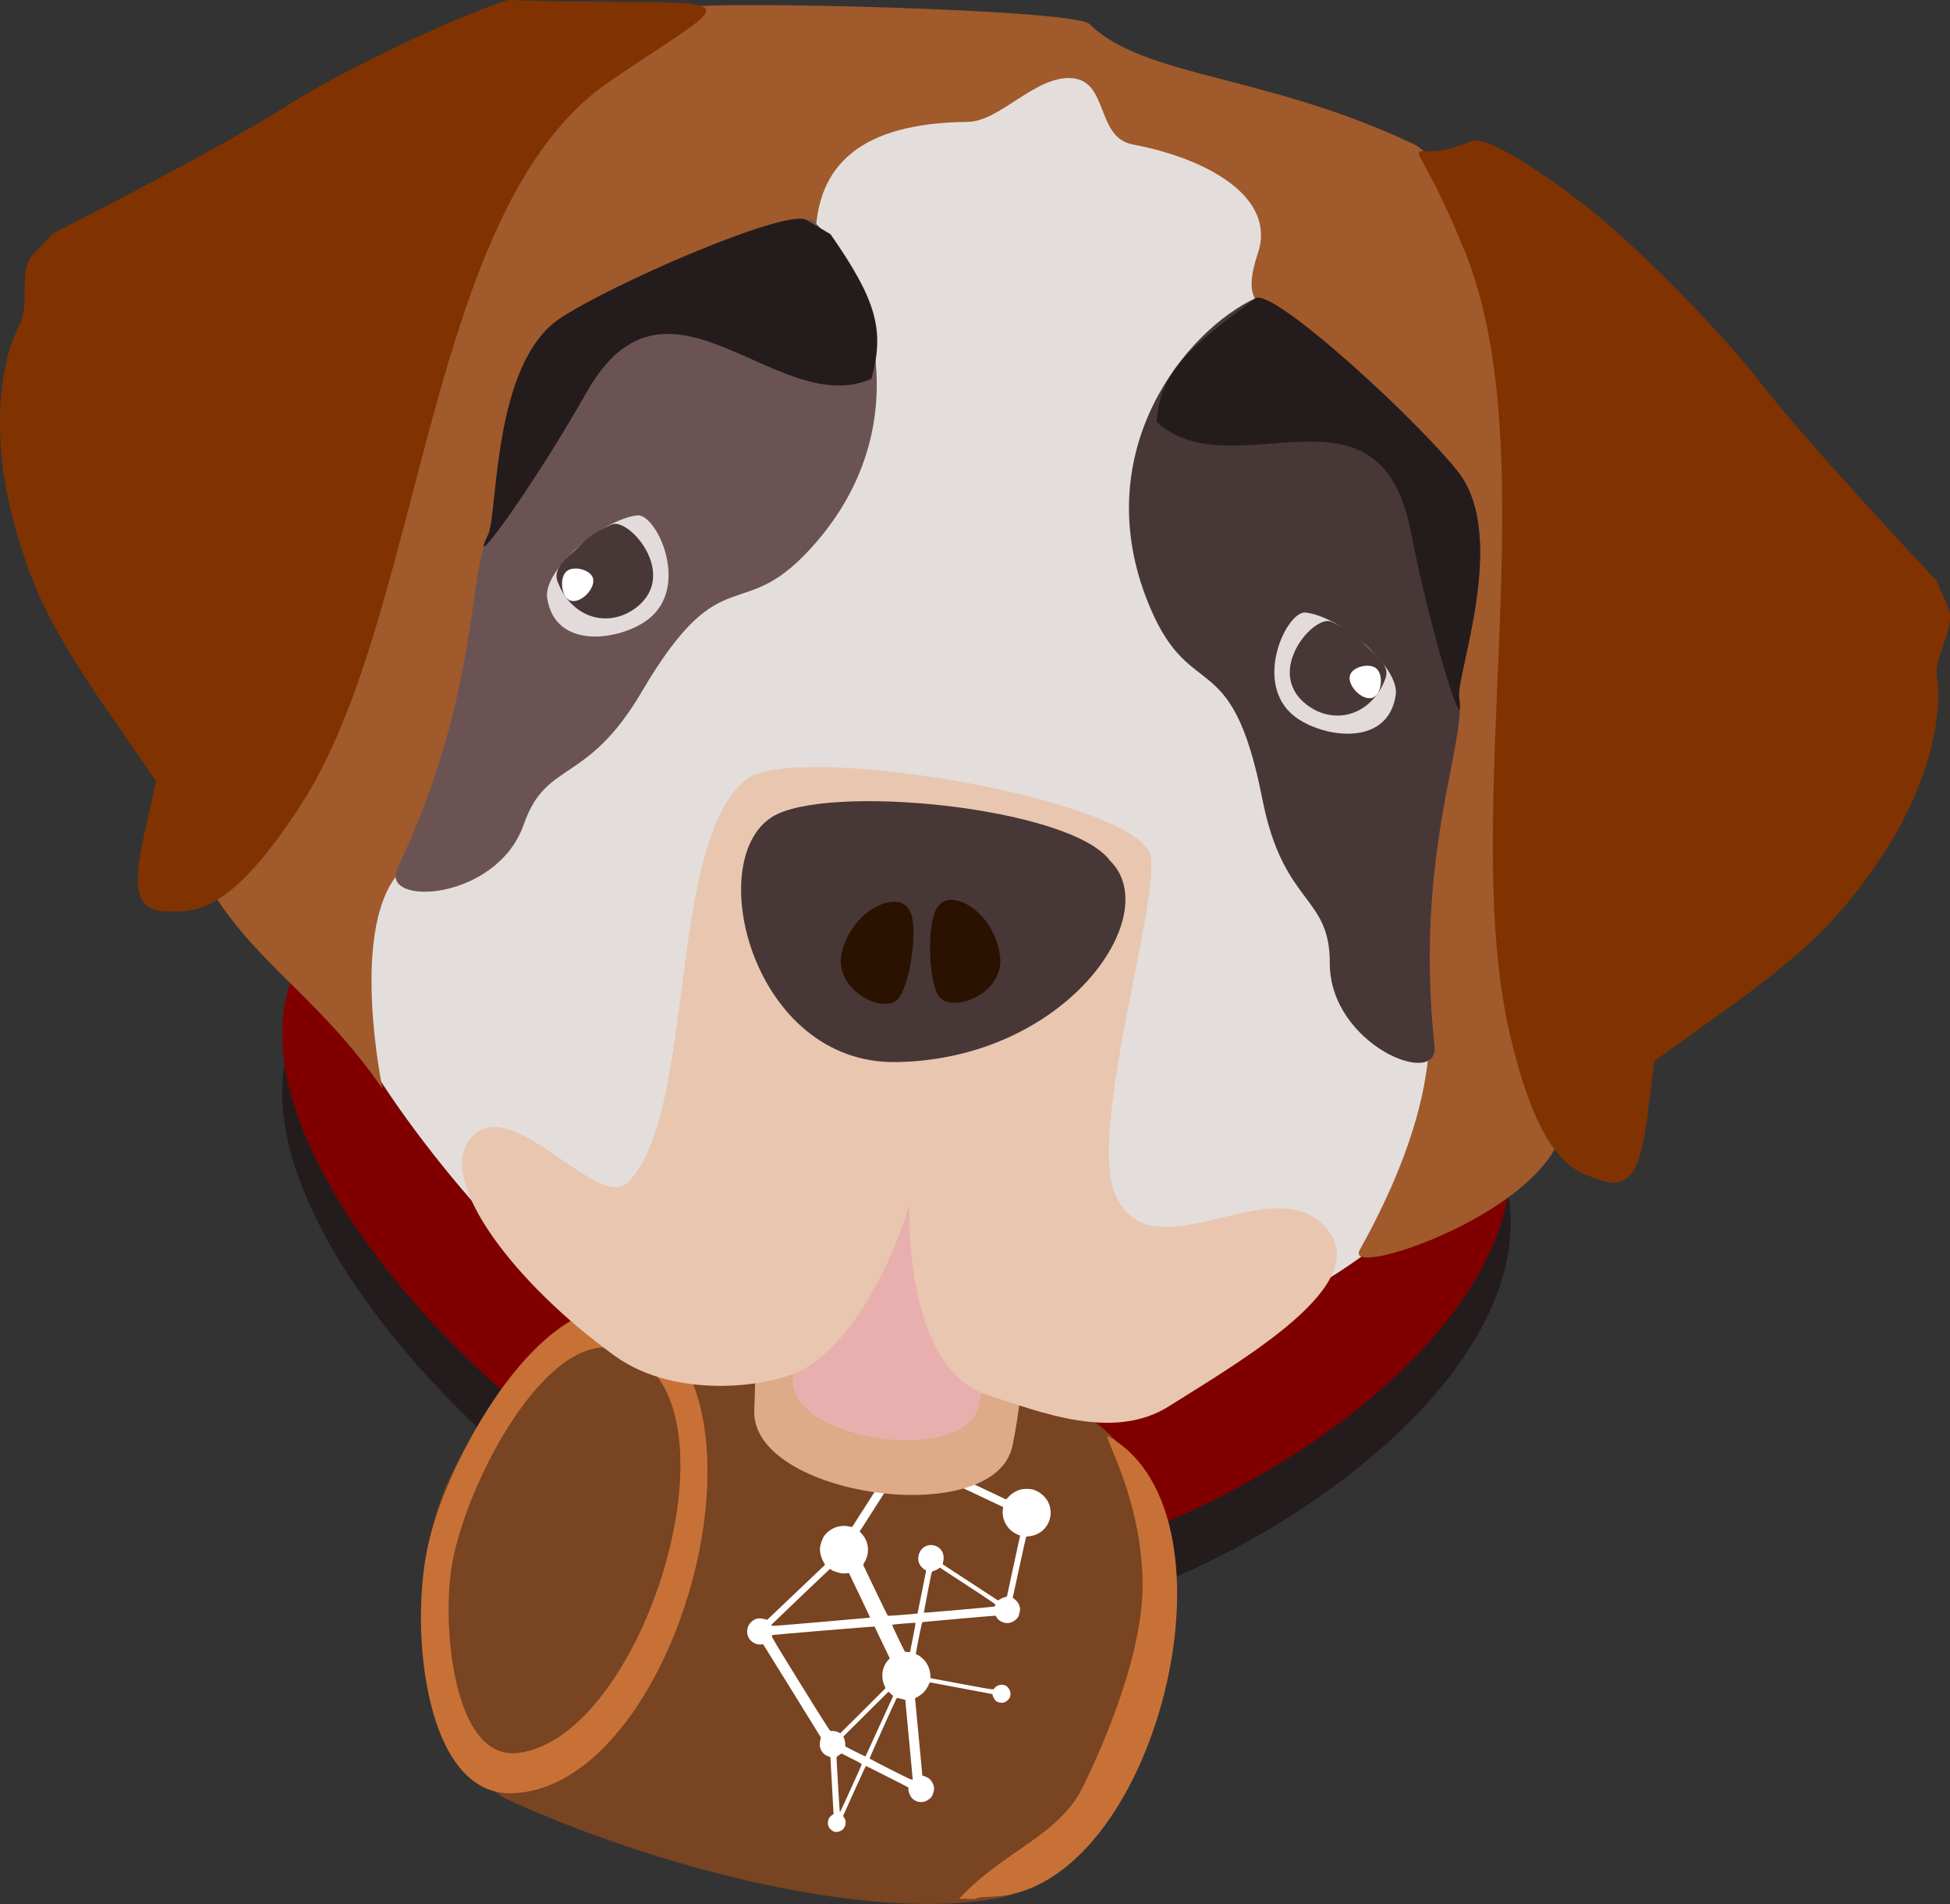 <?xml version="1.0" encoding="UTF-8" standalone="no"?>
<!-- Created with Inkscape (http://www.inkscape.org/) -->

<svg
   xmlns:dc="http://purl.org/dc/elements/1.1/"
   xmlns:cc="http://creativecommons.org/ns#"
   xmlns:rdf="http://www.w3.org/1999/02/22-rdf-syntax-ns#"
   xmlns:svg="http://www.w3.org/2000/svg"
   xmlns="http://www.w3.org/2000/svg"
   xmlns:sodipodi="http://sodipodi.sourceforge.net/DTD/sodipodi-0.dtd"
   xmlns:inkscape="http://www.inkscape.org/namespaces/inkscape"
   width="87.056mm"
   height="85.001mm"
   viewBox="0 0 87.056 85.001"
   version="1.1"
   id="svg8"
   inkscape:version="0.92.2 5c3e80d, 2017-08-06"
   sodipodi:docname="metacurious.svg">
  <rect x="0" y="0" width="87.056" height="85.001" fill="#333333" stroke="none"/>
  <defs
     id="defs2" />
  <sodipodi:namedview
     id="base"
     pagecolor="#ffffff"
     bordercolor="#666666"
     borderopacity="1.0"
     inkscape:pageopacity="0.0"
     inkscape:pageshadow="2"
     inkscape:zoom="1.4"
     inkscape:cx="139.36295"
     inkscape:cy="172.71148"
     inkscape:document-units="mm"
     inkscape:current-layer="layer1"
     showgrid="false"
     inkscape:window-width="1440"
     inkscape:window-height="851"
     inkscape:window-x="0"
     inkscape:window-y="1"
     inkscape:window-maximized="1"
     fit-margin-top="0"
     fit-margin-left="0"
     fit-margin-right="0"
     fit-margin-bottom="0" />
  <g
     inkscape:label="Layer 1"
     inkscape:groupmode="layer"
     id="layer1"
     transform="translate(-23.205,-98.09)">
    <g
       id="g1419"
       transform="translate(17.765,-7.56)">
      <path
         sodipodi:nodetypes="sass"
         style="fill:#241c1c;stroke-width:0.411"
         d="m 18.722,151.426 c -4.348,8.503 13.003,25.947 25.354,27.341 11.519,1.3 30.117,-9.661 28.736,-19.586 -1.108,-7.962 -51.084,-13.633 -54.09,-7.755 z"
         id="path1052"
         inkscape:connector-curvature="0" />
      <path
         inkscape:connector-curvature="0"
         id="path1014"
         d="m 18.722,148.781 c -4.348,8.503 13.003,25.947 25.354,27.341 11.519,1.3 30.117,-9.661 28.736,-19.586 -1.108,-7.962 -51.084,-13.633 -54.09,-7.755 z"
         style="fill:#800000;stroke-width:0.411"
         sodipodi:nodetypes="sass" />
      <path
         sodipodi:nodetypes="cssssssscsc"
         style="fill:#e3dedb;stroke-width:0.411"
         d="m 42.755,113.022 c -0.575,1.498 -14.478,5.334 -16.231,13.356 -0.971,4.443 -5.86,23.97 -5.535,24.86 1.194,3.268 8.526,12.438 11.369,12.864 0,0 20.909,1.199 23.693,1.995 2.192,0.626 17.902,-6.35 14.681,-13.19 -3.961,-8.412 0.751,-16.439 -0.007,-24.425 -0.359,-3.779 -8.226,-9.392 -8.739,-12.421 -0.495,-2.925 -6.281,-7.257 -8.444,-7.867 -0.69,-0.675 -9.607,1.752 -10.788,4.828 z"
         id="path936"
         inkscape:connector-curvature="0" />
      <path
         inkscape:connector-curvature="0"
         id="path930"
         d="m 36.314,105.971 c -2.575,0.85 -10.928,9.238 -11.624,11.705 -0.997,3.533 -11.434,25.11 -9.718,27.862 2.004,3.213 4.815,4.756 7.549,8.726 0,0 -1.461,-6.906 0.635,-9.534 2.15,-2.695 4.263,-8.541 4.263,-8.541 -0.612,2.733 0.432,-11.362 1.359,-12.477 8.101,-9.755 13.067,-6.663 13.071,-7.392 0.019,-3.334 2.053,-5.181 6.798,-5.229 1.439,-0.015 3.019,-2.078 4.649,-1.951 1.643,0.129 1.064,2.649 2.712,2.959 3.299,0.62 6.425,2.335 5.592,4.846 -0.838,2.527 0.281,2.318 2.002,3.795 4.321,3.709 4.321,3.709 6.568,11.615 1.35,4.748 -2.565,8.364 -1.384,15.632 0.271,1.666 1.83,5.445 -2.646,13.475 -0.816,1.465 9.912,-2.22 9.073,-6.423 -1.472,-7.372 -0.991,-6.934 -0.555,-12.923 0.148,-2.042 -0.392,-13.136 -0.68,-15.791 -0.843,-7.758 -3.96,-13.547 -5.416,-14.237 -6.62,-3.138 -12.025,-2.96 -14.485,-5.365 -0.69,-0.675 -16.935,-1.027 -17.763,-0.753 z"
         style="fill:#a05a2c;stroke-width:0.411"
         sodipodi:nodetypes="csscscsssssssssssssscc" />
      <path
         sodipodi:nodetypes="cccssscccc"
         inkscape:connector-curvature="0"
         id="path932"
         d="m 41.395,115.446 c -1.766,0.045 -8.549,3.026 -10.72,4.415 -3.092,1.978 -2.906,8.579 -3.376,9.488 -1.017,1.967 -0.413,7.241 -4.116,15.069 -0.813,1.718 4.445,1.48 5.645,-1.974 0.999,-2.877 2.804,-1.727 5.257,-5.902 3.709,-6.313 4.433,-2.713 7.87,-6.771 4.584,-5.411 2.275,-11.835 -0.184,-14.24 -0.065,-0.063 -0.193,-0.09 -0.376,-0.086 z"
         style="fill:#6c5353;stroke-width:0.411" />
      <path
         sodipodi:nodetypes="cccccccccc"
         inkscape:connector-curvature="0"
         id="path934"
         d="m 61.591,118.94 c -0.038,7e-4 -0.07,0.007 -0.098,0.02 -3.117,1.456 -7.42,6.755 -4.883,13.378 1.902,4.967 3.776,1.808 5.188,8.992 0.934,4.751 3.017,4.263 3.009,7.309 -0.01,3.657 4.874,5.62 4.675,3.73 -0.905,-8.612 1.409,-13.39 1.099,-15.583 -0.143,-1.014 2.216,-7.181 -0.048,-10.071 -1.699,-2.168 -7.769,-7.797 -8.942,-7.775 z"
         style="fill:#483737;stroke-width:0.411" />
      <path
         sodipodi:nodetypes="cccccscccssssc"
         style="fill:#803300;stroke-width:0.411"
         d="m 28.102,105.65 c -2.575,0.85 -7.46,3.191 -9.855,4.723 -3.092,1.978 -10.448,5.704 -10.448,5.704 l -0.892,0.949 c -0.666,0.709 -0.118,2.193 -0.589,3.102 -1.017,1.967 -1.163,5.241 -0.374,8.388 0.823,3.28 1.741,5.152 4.475,9.122 l 1.989,2.889 -0.504,2.255 c -0.612,2.733 -0.359,3.559 1.091,3.559 1.152,0 2.702,0.136 5.855,-4.72 5.54,-8.53 5.555,-26.662 13.75,-32.295 3.816,-2.622 5.453,-3.315 3.598,-3.511 -1.276,-0.135 -4.75,-0.034 -8.097,-0.165 z"
         id="path840"
         inkscape:connector-curvature="0" />
      <path
         inkscape:connector-curvature="0"
         id="path928"
         d="m 76.299,114.896 c 2.137,1.67 5.944,5.522 7.682,7.774 2.243,2.906 7.908,8.897 7.908,8.897 l 0.519,1.195 c 0.387,0.892 -0.629,2.104 -0.493,3.119 0.293,2.195 -0.675,5.326 -2.48,8.021 -1.882,2.81 -3.378,4.261 -7.292,7.075 l -2.848,2.047 -0.287,2.293 c -0.347,2.779 -0.864,3.471 -2.229,2.981 -1.085,-0.389 -2.589,-0.784 -3.918,-6.419 -2.334,-9.9 1.718,-25.833 -2.038,-35.041 -2.679,-6.566 -2.865,-3.444 0.262,-4.876 0.878,-0.402 4.526,2.398 5.214,2.935 z"
         style="fill:#803300;stroke-width:0.411"
         sodipodi:nodetypes="cccccscccssscc" />
      <g
         transform="translate(115.881,9.44)"
         id="g971">
        <path
           sodipodi:nodetypes="ssss"
           style="fill:#e3dbdb;stroke-width:0.411"
           d="m -52.153,123.556 c -0.842,-0.092 -2.384,3.156 -0.5,4.629 1.225,0.958 4.179,1.42 4.524,-0.95 0.182,-1.252 -2.481,-3.511 -4.024,-3.679 z"
           id="path960"
           inkscape:connector-curvature="0" />
        <path
           inkscape:connector-curvature="0"
           id="path962"
           d="m -51,123.967 c -0.769,-0.353 -3.008,2.216 -1.124,3.689 1.225,0.958 2.911,0.522 3.537,-1.163 0.224,-0.604 -0.518,-1.114 -0.833,-1.419 -0.447,-0.434 -0.58,-0.648 -1.58,-1.107 z"
           style="fill:#483737;stroke-width:0.411"
           sodipodi:nodetypes="sssss" />
        <path
           sodipodi:nodetypes="aaaa"
           style="fill:#ffffff;stroke-width:0.411"
           d="m -50.176,126.368 c -0.122,0.455 0.558,1.144 1.004,0.993 0.415,-0.14 0.511,-1.01 0.184,-1.302 -0.305,-0.272 -1.081,-0.087 -1.188,0.308 z"
           id="path966"
           inkscape:connector-curvature="0" />
      </g>
      <g
         id="g979"
         transform="matrix(-1,0,0,1,-18.261,5.102)">
        <path
           inkscape:connector-curvature="0"
           id="path973"
           d="m -52.153,123.556 c -0.842,-0.092 -2.384,3.156 -0.5,4.629 1.225,0.958 4.179,1.42 4.524,-0.95 0.182,-1.252 -2.481,-3.511 -4.024,-3.679 z"
           style="fill:#e3dbdb;stroke-width:0.411"
           sodipodi:nodetypes="ssss" />
        <path
           sodipodi:nodetypes="sssss"
           style="fill:#483737;stroke-width:0.411"
           d="m -51,123.967 c -0.769,-0.353 -3.008,2.216 -1.124,3.689 1.225,0.958 2.911,0.522 3.537,-1.163 0.224,-0.604 -0.518,-1.114 -0.833,-1.419 -0.447,-0.434 -0.58,-0.648 -1.58,-1.107 z"
           id="path975"
           inkscape:connector-curvature="0" />
        <path
           inkscape:connector-curvature="0"
           id="path977"
           d="m -50.176,126.368 c -0.122,0.455 0.558,1.144 1.004,0.993 0.415,-0.14 0.511,-1.01 0.184,-1.302 -0.305,-0.272 -1.081,-0.087 -1.188,0.308 z"
           style="fill:#ffffff;stroke-width:0.411"
           sodipodi:nodetypes="aaaa" />
      </g>
      <path
         style="fill:#241c1c;stroke-width:0.411"
         d="m 61.591,118.94 c -0.038,7e-4 -0.07,0.007 -0.098,0.02 -2.833,2.117 -4.301,3.259 -4.411,5.535 3.414,3.077 9.918,-2.35 11.33,4.834 0.934,4.751 2.478,9.649 2.168,7.456 -0.143,-1.014 2.216,-7.181 -0.048,-10.071 -1.699,-2.168 -7.769,-7.797 -8.942,-7.775 z"
         id="path981"
         inkscape:connector-curvature="0"
         sodipodi:nodetypes="cccccccc" />
      <path
         sodipodi:nodetypes="cccccccc"
         inkscape:connector-curvature="0"
         id="path983"
         d="m 41.395,115.446 c 0.036,0.013 1.104,0.643 1.126,0.664 2.019,2.904 2.437,4.262 1.821,6.456 -4.211,1.84 -9.092,-5.79 -12.703,0.58 -2.388,4.212 -5.4,8.371 -4.414,6.389 0.456,-0.917 0.167,-7.655 3.229,-9.681 2.297,-1.52 9.835,-4.8 10.941,-4.409 z"
         style="fill:#241c1c;stroke-width:0.411" />
      <g
         id="g18937">
        <path
           sodipodi:nodetypes="sssssss"
           style="fill:#784421;stroke-width:0.342"
           d="m 50.219,190.348 c -5.883,1.198 -15.531,-1.344 -22.136,-4.366 -1.926,-0.881 -4.72,-6.897 -3.287,-12.357 1.389,-5.293 6.955,-10.056 8.293,-9.505 3.846,1.584 21.771,0.664 23.558,8.379 0.19,0.82 1.355,5.065 0.563,8.544 -0.669,2.94 -4.458,8.789 -6.99,9.305 z"
           id="path1038"
           inkscape:connector-curvature="0" />
        <path
           style="fill:#c87137;stroke-width:0.342"
           d="m 32.358,164.102 c -3.412,0.471 -7.008,6.837 -7.824,10.61 -0.82,3.788 -0.093,11.127 3.78,10.995 7.235,-0.246 12.113,-17.529 5.796,-21.064 -0.624,-0.349 -1.12,-0.628 -1.751,-0.541 z m -0.011,1.701 c 0.44,-0.021 0.887,0.118 1.325,0.344 4.981,2.572 0.456,17.09 -5.109,17.761 -2.772,0.334 -3.346,-5.206 -3.01,-7.977 0.415,-3.423 3.716,-9.983 6.795,-10.128 z"
           id="path1036"
           inkscape:connector-curvature="0"
           sodipodi:nodetypes="csscccccsc" />
        <path
           sodipodi:nodetypes="scscss"
           inkscape:connector-curvature="0"
           id="path1041"
           d="m 53.805,185.387 c -1.092,2.244 -3.522,2.851 -5.546,5.029 1.495,0.045 0.096,-0.046 1.48,-0.093 7.235,-0.246 11.497,-17.015 5.18,-20.55 -0.351,-0.196 1.508,2.682 1.531,6.602 0.017,3.046 -1.647,6.96 -2.645,9.012 z"
           style="fill:#c87137;stroke-width:0.342" />
        <path
           style="fill:#ffffff;stroke-width:0.02"
           d="m 50.485,181.488 c -0.057,0.085 -0.155,0.152 -0.253,0.173 -0.109,0.024 -0.266,-0.013 -0.339,-0.08 -0.057,-0.051 -0.149,-0.23 -0.139,-0.269 0.004,-0.014 -0.014,-0.031 -0.039,-0.037 -0.025,-0.006 -0.639,-0.122 -1.365,-0.257 -0.726,-0.135 -1.338,-0.249 -1.361,-0.255 -0.036,-0.01 -0.048,0.005 -0.104,0.13 -0.088,0.2 -0.243,0.372 -0.438,0.486 l -0.155,0.091 0.036,0.382 c 0.02,0.21 0.093,0.985 0.163,1.722 l 0.127,1.34 0.12,0.044 c 0.066,0.024 0.148,0.066 0.182,0.092 0.091,0.071 0.181,0.221 0.21,0.347 0.021,0.093 0.018,0.135 -0.017,0.264 -0.049,0.185 -0.102,0.257 -0.259,0.355 -0.257,0.161 -0.585,0.091 -0.754,-0.161 -0.065,-0.097 -0.122,-0.291 -0.104,-0.358 0.005,-0.018 0.003,-0.04 -0.004,-0.048 -0.019,-0.02 -1.891,-0.968 -1.899,-0.962 -0.009,0.007 -0.999,2.186 -1.007,2.218 -0.004,0.014 0.015,0.055 0.041,0.092 0.097,0.138 0.086,0.347 -0.025,0.484 -0.069,0.085 -0.144,0.128 -0.257,0.148 -0.122,0.022 -0.212,-0.007 -0.315,-0.101 -0.197,-0.179 -0.165,-0.51 0.062,-0.649 l 0.062,-0.038 -0.071,-1.274 -0.071,-1.274 -0.108,-0.039 c -0.284,-0.103 -0.427,-0.399 -0.345,-0.711 l 0.032,-0.122 -1.229,-1.988 c -0.676,-1.093 -1.258,-2.031 -1.294,-2.084 l -0.064,-0.096 -0.085,0.011 c -0.24,0.03 -0.5,-0.132 -0.586,-0.365 -0.099,-0.271 -0.003,-0.556 0.241,-0.716 0.132,-0.086 0.281,-0.104 0.466,-0.057 l 0.151,0.039 1.221,-1.16 c 0.671,-0.638 1.252,-1.191 1.291,-1.229 l 0.07,-0.069 -0.088,-0.165 c -0.094,-0.177 -0.144,-0.373 -0.139,-0.55 0.004,-0.156 0.101,-0.449 0.188,-0.57 0.145,-0.201 0.39,-0.365 0.625,-0.419 0.177,-0.04 0.285,-0.042 0.478,-0.009 l 0.147,0.026 0.886,-1.384 0.886,-1.384 -0.041,-0.118 c -0.048,-0.139 -0.053,-0.234 -0.017,-0.371 0.055,-0.211 0.238,-0.38 0.459,-0.425 0.136,-0.028 0.336,0.024 0.448,0.116 0.095,0.078 0.183,0.228 0.203,0.345 0.011,0.067 0.027,0.091 0.072,0.113 0.524,0.246 3.912,1.847 3.941,1.863 0.035,0.018 0.054,0.005 0.147,-0.1 0.136,-0.154 0.372,-0.293 0.569,-0.334 0.153,-0.032 0.374,-0.029 0.512,0.007 0.324,0.085 0.632,0.37 0.738,0.682 0.192,0.564 -0.103,1.167 -0.662,1.353 -0.077,0.026 -0.187,0.049 -0.245,0.053 -0.058,0.003 -0.113,0.01 -0.123,0.016 -0.01,0.005 -0.14,0.578 -0.288,1.272 -0.148,0.694 -0.281,1.304 -0.295,1.356 l -0.025,0.095 0.098,0.078 c 0.119,0.095 0.186,0.199 0.22,0.345 0.022,0.094 0.019,0.133 -0.017,0.273 -0.035,0.133 -0.055,0.177 -0.108,0.233 -0.098,0.106 -0.205,0.17 -0.329,0.196 -0.216,0.045 -0.491,-0.074 -0.585,-0.253 -0.018,-0.035 -0.04,-0.065 -0.049,-0.067 -0.025,-0.007 -3.248,0.278 -3.266,0.289 -0.015,0.009 -0.234,1.076 -0.271,1.324 l -0.015,0.102 0.077,0.034 c 0.124,0.054 0.313,0.229 0.404,0.374 0.099,0.156 0.157,0.339 0.167,0.528 l 0.007,0.136 0.096,0.02 c 0.053,0.011 0.682,0.128 1.399,0.261 1.295,0.24 1.335,0.246 1.352,0.182 0.013,-0.045 0.147,-0.139 0.223,-0.155 0.196,-0.043 0.346,0.02 0.441,0.183 0.083,0.141 0.08,0.304 -0.007,0.433 z m 0.185,-5.847 c 0.145,-0.68 0.276,-1.281 0.29,-1.335 l 0.026,-0.098 -0.142,-0.062 c -0.415,-0.181 -0.681,-0.63 -0.636,-1.073 l 0.015,-0.142 -0.092,-0.045 c -0.05,-0.025 -0.936,-0.443 -1.968,-0.93 -1.032,-0.487 -1.891,-0.893 -1.908,-0.902 -0.023,-0.013 -0.051,0.005 -0.103,0.063 -0.123,0.138 -0.353,0.216 -0.512,0.175 -0.029,-0.008 -0.059,-0.008 -0.067,-7.9e-4 -0.007,0.007 -0.405,0.625 -0.884,1.372 l -0.87,1.359 0.1,0.11 c 0.315,0.346 0.361,0.848 0.115,1.267 -0.055,0.094 -0.06,0.111 -0.042,0.147 0.011,0.022 0.254,0.532 0.541,1.131 0.287,0.6 0.531,1.098 0.543,1.107 0.018,0.013 1.299,-0.087 1.327,-0.103 0.004,-0.002 0.087,-0.413 0.185,-0.912 0.097,-0.499 0.183,-0.932 0.191,-0.961 0.01,-0.038 0.004,-0.056 -0.02,-0.063 -0.063,-0.017 -0.202,-0.151 -0.254,-0.244 -0.076,-0.137 -0.092,-0.275 -0.05,-0.434 0.084,-0.319 0.386,-0.503 0.691,-0.422 0.311,0.083 0.476,0.362 0.41,0.693 l -0.03,0.148 1.235,0.807 1.235,0.807 0.112,-0.067 c 0.062,-0.037 0.151,-0.073 0.197,-0.08 0.047,-0.007 0.088,-0.027 0.093,-0.044 0.004,-0.017 0.127,-0.587 0.272,-1.267 z m -2.028,0.805 -1.242,-0.812 -0.079,0.056 c -0.043,0.031 -0.123,0.069 -0.177,0.084 -0.088,0.025 -0.1,0.035 -0.116,0.098 -0.034,0.133 -0.348,1.765 -0.342,1.775 0.008,0.014 3.113,-0.259 3.152,-0.276 0.017,-0.008 0.033,-0.036 0.037,-0.064 0.007,-0.047 -0.051,-0.087 -1.235,-0.862 z m -2.622,6.847 -0.164,-1.754 -0.187,-0.047 c -0.17,-0.043 -0.189,-0.044 -0.207,-0.011 -0.101,0.187 -1.209,2.662 -1.199,2.678 0.007,0.011 0.434,0.233 0.948,0.494 0.921,0.466 0.978,0.49 0.975,0.415 -8.64e-4,-0.011 -0.075,-0.81 -0.165,-1.775 z m 0.18,-4.555 c 0.067,-0.33 0.118,-0.612 0.114,-0.627 -0.006,-0.019 -0.158,-0.013 -0.526,0.019 -0.285,0.025 -0.52,0.051 -0.522,0.059 -0.005,0.018 0.552,1.181 0.572,1.196 0.008,0.006 0.066,0.013 0.128,0.017 0.09,0.005 0.113,-7.8e-4 0.113,-0.029 -4.06e-4,-0.019 0.054,-0.305 0.121,-0.635 z m -0.99,2.529 -0.106,-0.092 -1.007,1 -1.007,1 0.031,0.074 c 0.039,0.095 0.067,0.255 0.053,0.309 -0.006,0.023 -0.005,0.048 0.001,0.055 0.019,0.02 0.894,0.46 0.902,0.454 0.004,-0.003 0.282,-0.609 0.619,-1.347 0.337,-0.738 0.614,-1.346 0.617,-1.351 0.003,-0.006 -0.043,-0.051 -0.102,-0.102 z m -0.287,-0.374 c -0.169,-0.388 -0.106,-0.821 0.165,-1.127 l 0.075,-0.084 -0.065,-0.134 c -0.036,-0.074 -0.186,-0.388 -0.335,-0.699 -0.148,-0.311 -0.274,-0.573 -0.279,-0.584 -0.006,-0.013 -4.511,0.362 -4.557,0.379 -0.002,5.5e-4 -0.013,0.019 -0.027,0.039 -0.02,0.033 0.153,0.324 1.279,2.143 0.921,1.489 1.313,2.104 1.336,2.101 0.11,-0.013 0.251,0.009 0.341,0.054 0.053,0.026 0.097,0.047 0.099,0.046 0.012,-0.007 2.016,-2.002 2.018,-2.008 8.64e-4,-0.004 -0.022,-0.06 -0.051,-0.126 z m -1.461,3.268 -0.45,-0.229 -0.109,0.07 c -0.06,0.038 -0.111,0.077 -0.114,0.086 -0.013,0.039 0.135,2.496 0.148,2.476 0.036,-0.055 0.958,-2.084 0.967,-2.127 0.008,-0.046 -0.006,-0.056 -0.441,-0.277 z m 0.342,-7.317 -0.462,-0.964 -0.151,0.011 c -0.124,0.009 -0.186,0.002 -0.343,-0.041 -0.115,-0.031 -0.225,-0.073 -0.275,-0.105 l -0.083,-0.053 -1.29,1.227 c -0.709,0.675 -1.299,1.24 -1.31,1.255 -0.011,0.015 -0.011,0.039 3.5e-5,0.054 0.014,0.019 0.633,-0.028 2.201,-0.167 1.199,-0.106 2.183,-0.193 2.187,-0.193 0.016,7.8e-4 -0.044,-0.128 -0.473,-1.024 z"
           id="path1378"
           inkscape:connector-curvature="0" />
      </g>
      <g
         id="g18927">
        <path
           inkscape:connector-curvature="0"
           id="path1006"
           d="m 45.601,155.639 c -8.334,-1.613 -6.164,6.67 -6.488,12.947 -0.2,3.875 10.733,5.413 11.526,1.615 1.302,-6.233 0.058,-13.576 -5.039,-14.562 z"
           style="fill:#deaa87;stroke-width:0.411"
           sodipodi:nodetypes="ssss" />
        <path
           sodipodi:nodetypes="ssss"
           style="fill:#e9afaf;stroke-width:0.297"
           d="m 45.514,157.846 c -6.021,-1.165 -4.453,4.818 -4.687,9.354 -0.144,2.799 7.754,3.91 8.327,1.167 0.941,-4.503 0.042,-9.808 -3.64,-10.521 z"
           id="path1008"
           inkscape:connector-curvature="0" />
        <path
           sodipodi:nodetypes="csssscsssscc"
           style="fill:#e9c6af;stroke-width:0.411"
           d="m 38.827,140.392 c -3.643,2.711 -2.281,14.975 -5.347,18.034 -1.39,1.386 -5.425,-4.347 -7.146,-1.8 -1.25,1.85 2.033,6.297 6.567,9.564 2.784,2.006 7.136,1.361 8.49,0.541 3.121,-1.89 4.653,-7.298 4.653,-7.298 0,0 -0.332,7.271 3.511,8.506 2.315,0.744 5.569,2.056 8.05,0.505 3.853,-2.409 9.616,-5.808 6.744,-8.259 -2.486,-2.123 -7.655,2.443 -9.141,-1.269 -1.251,-3.125 2.445,-14.294 1.465,-15.37 -1.759,-2.412 -15.449,-4.687 -17.845,-3.154 z"
           id="path940"
           inkscape:connector-curvature="0" />
        <path
           inkscape:connector-curvature="0"
           id="path938"
           d="m 39.896,142.13 c -3.092,1.978 -0.828,11.029 5.548,10.935 7.6,-0.112 12.017,-6.579 9.557,-8.984 -1.759,-2.412 -12.71,-3.484 -15.105,-1.952 z"
           style="fill:#483737;stroke-width:0.411"
           sodipodi:nodetypes="cscc" />
        <path
           sodipodi:nodetypes="cscc"
           style="fill:#2b1100;stroke-width:0.11"
           d="m 47.373,150.154 c 0.635,0.751 2.958,-0.17 2.708,-1.86 -0.298,-2.014 -2.172,-2.959 -2.724,-2.22 -0.578,0.552 -0.476,3.498 0.016,4.08 z"
           id="path18893"
           inkscape:connector-curvature="0" />
        <path
           inkscape:connector-curvature="0"
           id="path18895"
           d="m 45.501,150.279 c -0.72,0.67 -2.917,-0.521 -2.467,-2.169 0.536,-1.965 2.509,-2.679 2.968,-1.88 0.508,0.617 0.056,3.53 -0.501,4.049 z"
           style="fill:#2b1100;stroke-width:0.11"
           sodipodi:nodetypes="cscc" />
      </g>
    </g>
  </g>
</svg>

